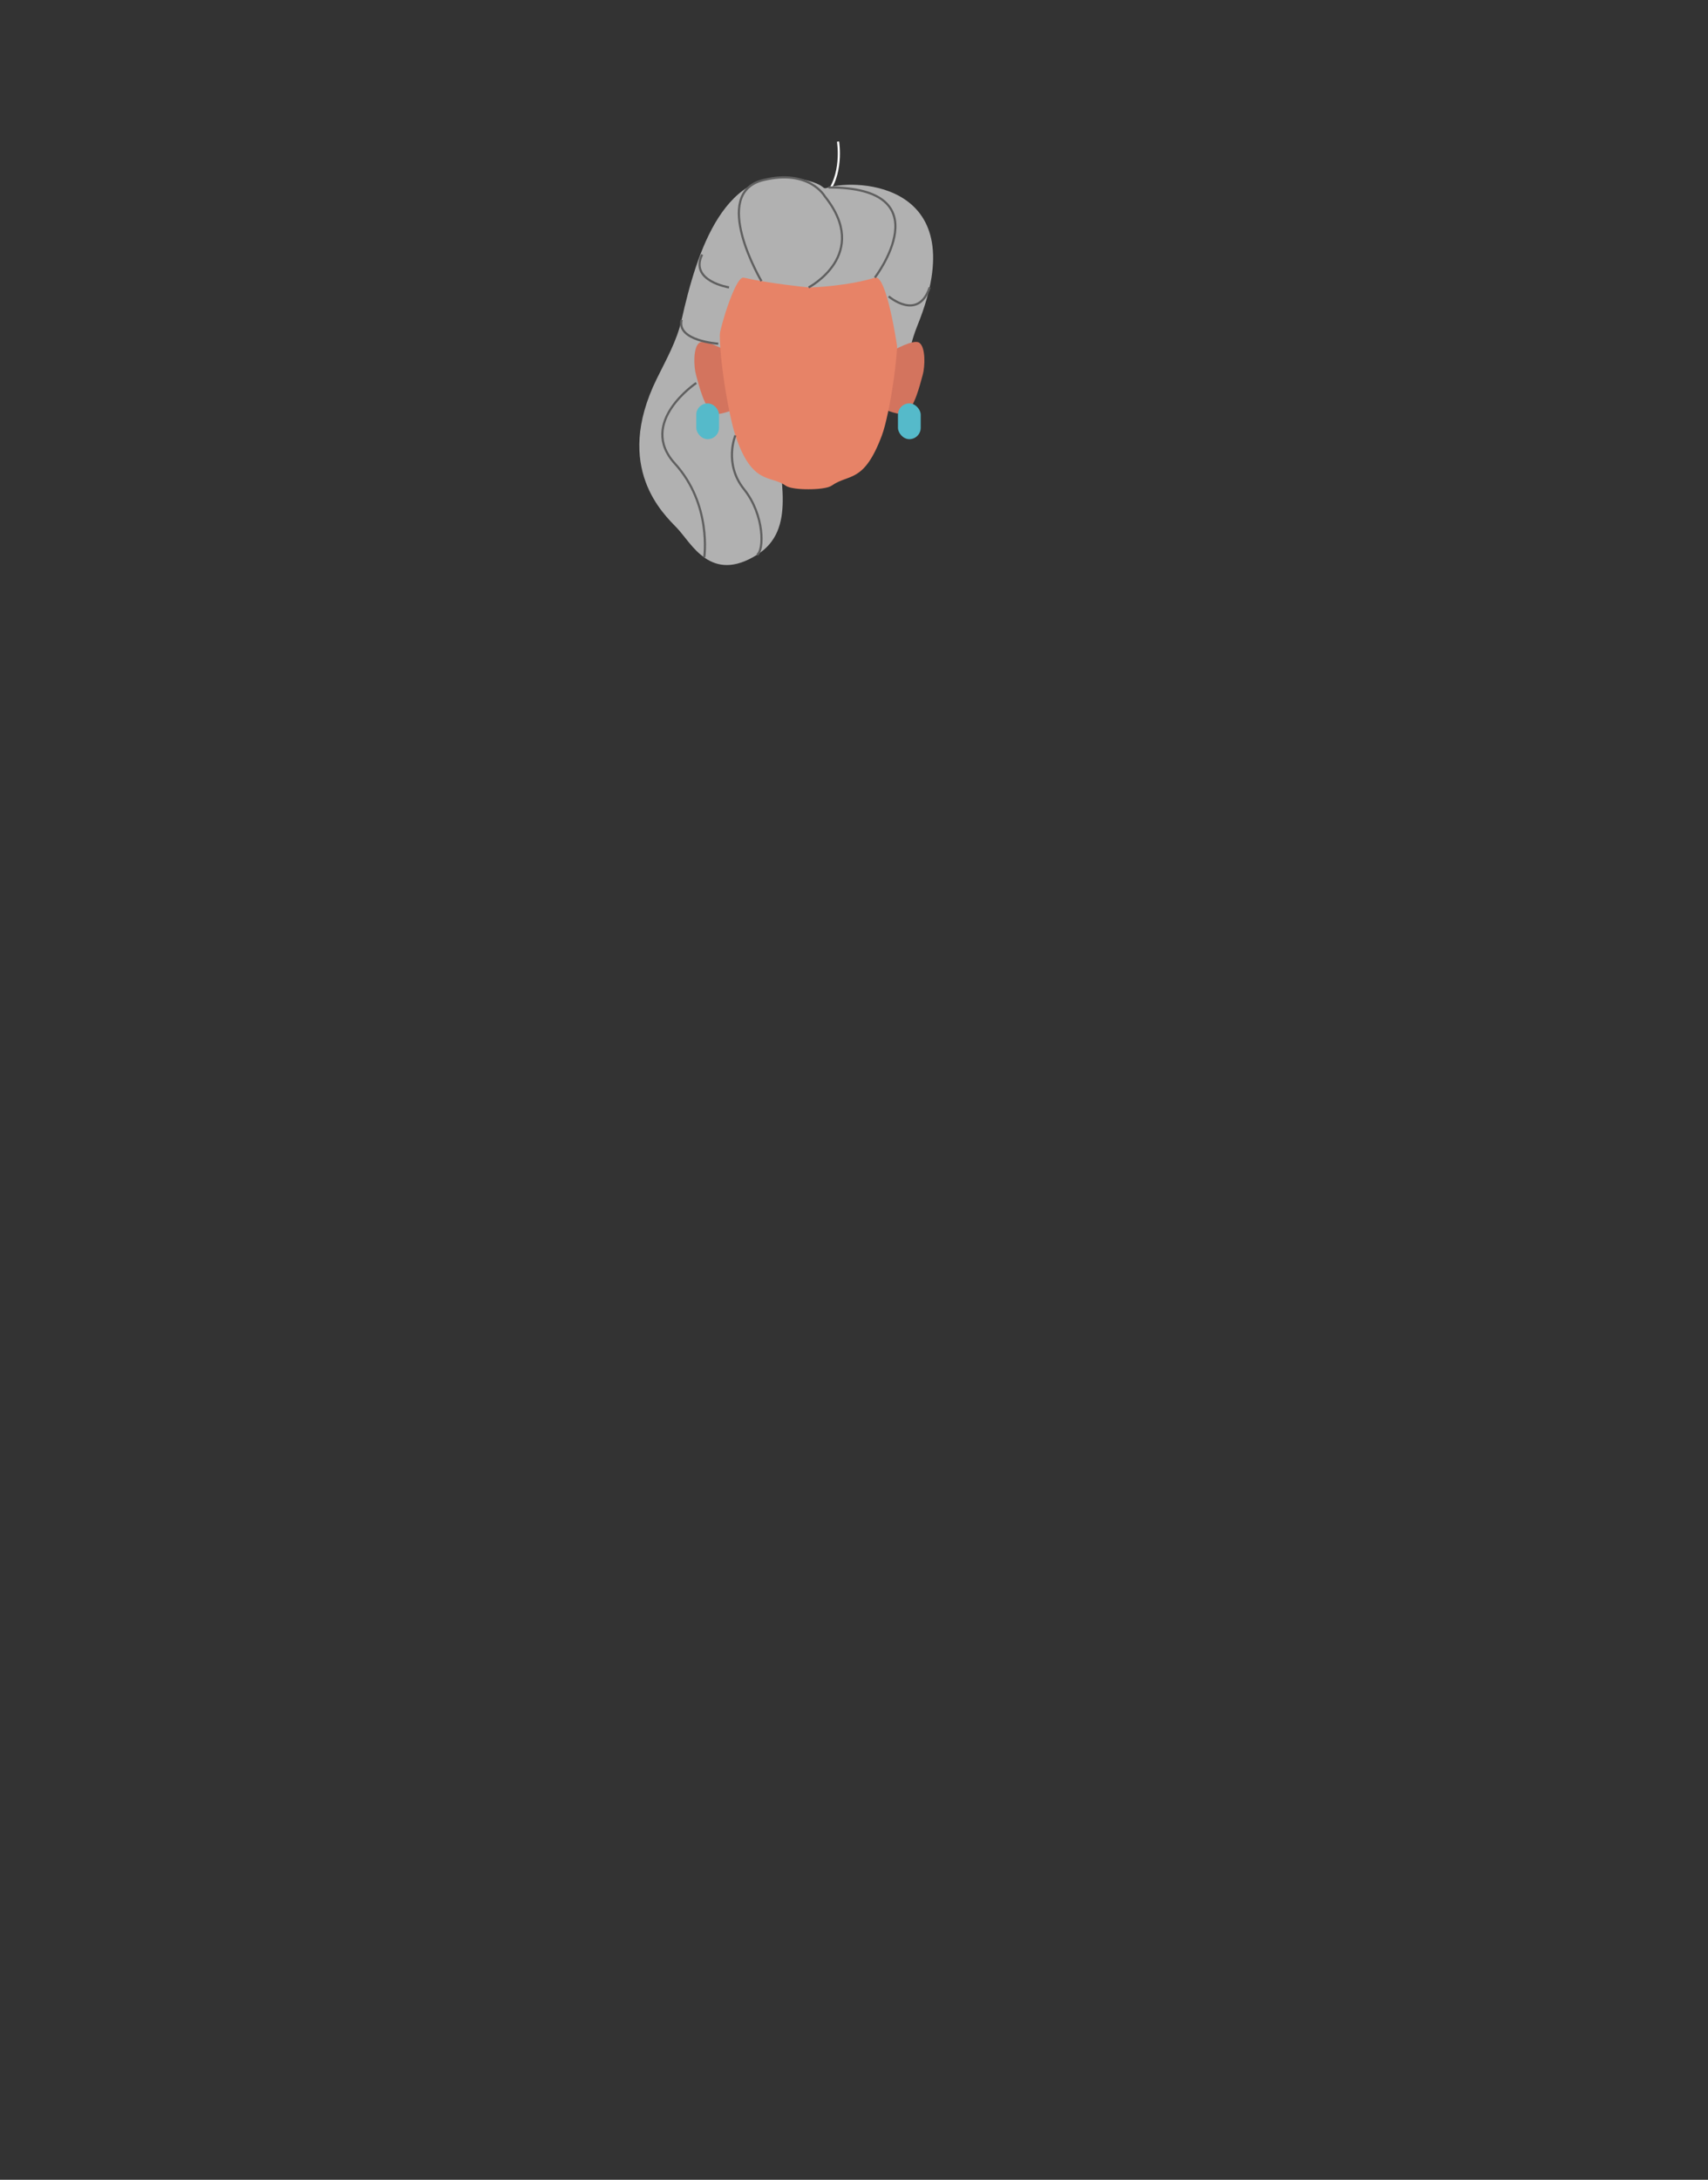 <svg xmlns="http://www.w3.org/2000/svg" xmlns:xlink="http://www.w3.org/1999/xlink" viewBox="0 0 788 1005.07"><rect x="0" y="0" width="788" height="1005.07" fill="#333333" stroke="none"/><defs><style>.cls-1,.cls-11,.cls-2{fill:none;}.cls-2{stroke:#fafafa;}.cls-11,.cls-2{stroke-miterlimit:10;}.cls-3{fill:#b1b1b1;}.cls-4{clip-path:url(#clip-path);}.cls-5{fill:#d3745e;}.cls-6{clip-path:url(#clip-path-2);}.cls-7{fill:#e78367;}.cls-8{clip-path:url(#clip-path-3);}.cls-9{fill:#55baca;}.cls-10{clip-path:url(#clip-path-4);}.cls-11{stroke:#606060;}</style><clipPath id="clip-path"><polygon class="cls-1" points="408.61 157.66 408.61 157.66 426.47 157.66 426.47 190.94 408.61 190.94 408.61 157.66"/></clipPath><clipPath id="clip-path-2"><polygon class="cls-1" points="338.2 157.66 338.2 157.66 320.33 157.66 320.33 190.94 338.2 190.94 338.2 157.66"/></clipPath><clipPath id="clip-path-3"><polygon class="cls-1" points="414.28 186 414.28 186 424.78 186 424.78 202.5 414.28 202.5 414.28 186"/></clipPath><clipPath id="clip-path-4"><polygon class="cls-1" points="331.73 186 331.73 186 321.23 186 321.23 202.5 331.73 202.5 331.73 186"/></clipPath></defs><g id="Calque_3" data-name="Calque 3"><path class="cls-2" d="M380.49,90.46c8.8-9.46,6.14-25.18,6.14-25.18"/><path class="cls-3" d="M418.81,163.54C406.7,170,406,139.3,405,137.66c-3-1.23-7,1.36-10.2.51-7.36-1.95-28.68,1.25-31.89,3.29-.84.53,13.1,16,12.31,16.57-7.33,5.55-17.11,29.25-16.7,40.1.84,22.52,9.18,46.09-9.25,57.67-21.38,13.42-30.18-5.25-36.89-12.28-6.1-6.39-29.54-27.78-9.43-68.76,4.4-8.95,9.34-17.58,11.52-27.32,6.87-30.68,19.7-73.09,55.87-64.75,12.15,2.8,8,5,11.89,3.75,12.95-4,67.67-2.21,41.08,63.54C420.52,156.93,420.27,160.29,418.81,163.54Z"/><g id="_Repetition_miroir_" data-name="&lt;Repetition miroir&gt;"><g class="cls-4"><path class="cls-5" d="M417.33,190.74c4.49-2.12,7.05-13.21,8.4-18,1-3.57,1.44-12.71-1.67-14.74-2.7-1.77-12.36,3.81-12.36,3.81l-.95,13.23L408.61,189S415.32,191.69,417.33,190.74Z"/></g></g><g id="_Repetition_miroir_2" data-name="&lt;Repetition miroir&gt;"><g class="cls-6"><path class="cls-5" d="M329.48,190.74c-4.49-2.12-7.05-13.21-8.4-18-1-3.57-1.44-12.71,1.66-14.74,2.71-1.77,12.37,3.81,12.37,3.81l.95,13.23L338.2,189S331.49,191.69,329.48,190.74Z"/></g></g><rect class="cls-1" x="373.05" y="113.82" width="41.71" height="112.28"/><path class="cls-7" d="M413.69,148.85c-1.22-6.89-5.84-19.47-10.84-24.38-5.82-5.71-17-9.4-26.3-10.38v-.27c-1.08,0-2.2,0-3.33,0-.55,0-1.1,0-1.64,0v.11c-10.63.75-22.34,4.7-28.3,10.54-5,4.91-9.61,17.49-10.83,24.38-1.81,10.23,3.52,42.06,6.82,51.91C347,224,355.65,219,362.37,223.87c2.59,1.89,10.7,1.72,10.7,1.72s8.07.11,10.7-1.72c8-5.57,14.8-.93,23.1-23.11C410.51,191,415.5,159.08,413.69,148.85Z"/><rect class="cls-1" x="331.38" y="113.82" width="41.71" height="112.28"/><g class="cls-8"><rect class="cls-9" x="414.28" y="186" width="10.5" height="16.5" rx="5.25"/></g><g class="cls-10"><rect class="cls-9" x="321.23" y="186" width="10.5" height="16.5" rx="5.25"/></g><path class="cls-3" d="M331.38,158.48c-.28-4.19,7.74-31.36,11.71-30.46,11.76,2.67,28.89,4.43,30,4.5,1.9.12,18.75-.77,30.58-4.5,5.42-1.71,10.26,31.95,10.26,31.95l6.54-2.31,1.66-49.42-94.29.85Z"/><path class="cls-11" d="M403.63,128s31.9-41.58-21.39-41.58"/><path class="cls-11" d="M351.3,129.62S327.25,89,352.23,83c21.17-5.11,28.26,7.48,28.26,7.48,21.6,26.91-7.44,42.06-7.44,42.06"/><path class="cls-11" d="M336.34,132.52s-18.4-2.91-12.4-15.15"/><path class="cls-11" d="M331.38,158.48s-19.36-1.27-16.9-11"/><path class="cls-11" d="M410,136.66s13.56,11.72,18.91-4.14"/><path class="cls-11" d="M321.23,176.6s-27.16,18.12-9.91,37.1S324.91,257,324.91,257"/><path class="cls-11" d="M339.27,200.76s-5.52,13,4,24.84,9.3,28.35,6,30.2"/></g></svg>